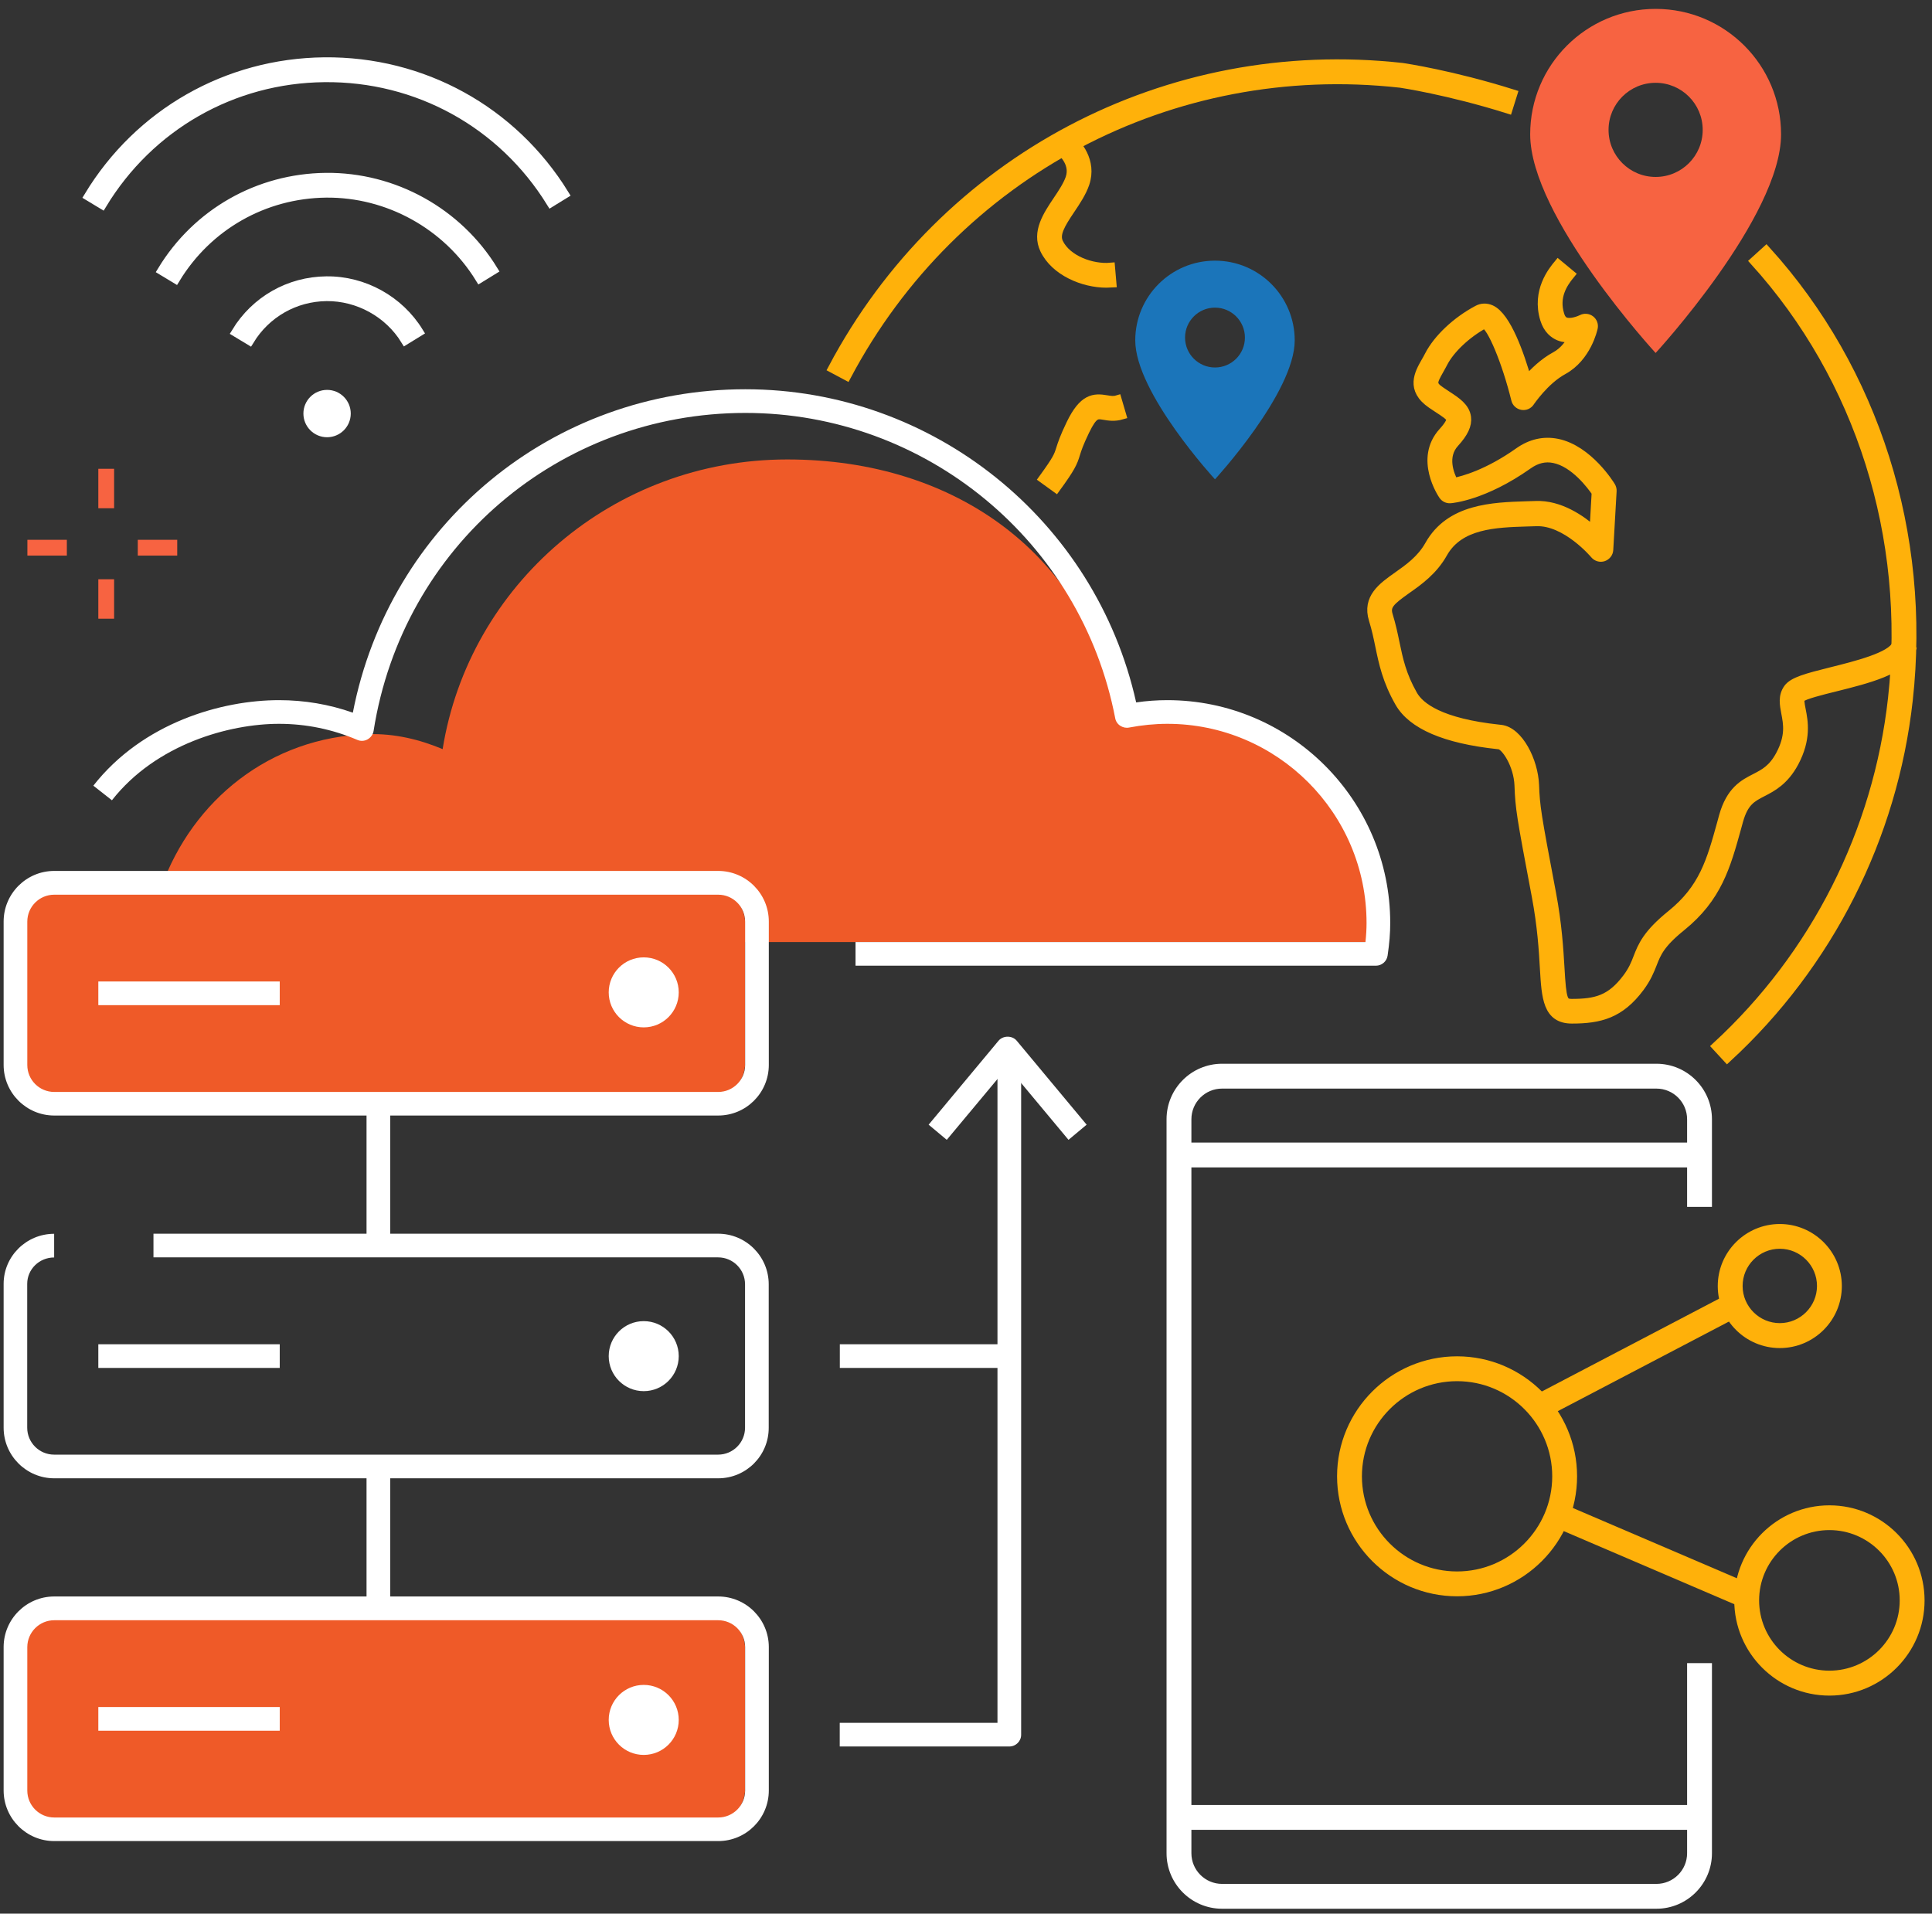 <svg width="213" height="211" viewBox="0 0 213 211" fill="none" xmlns="http://www.w3.org/2000/svg">
<rect x="0" y="0" width="213" height="211" fill="#333333" stroke="none"/>
<g id="Group">
<g id="Group_2">
<path id="Vector" d="M196.22 148.14C192.72 148.14 189.88 145.29 189.88 141.8C189.88 138.3 192.73 135.46 196.22 135.46C199.71 135.46 202.56 138.31 202.56 141.8C202.56 145.3 199.72 148.14 196.22 148.14ZM196.22 137.19C193.68 137.19 191.62 139.26 191.62 141.79C191.62 144.33 193.69 146.39 196.22 146.39C198.75 146.39 200.82 144.32 200.82 141.79C200.82 139.26 198.76 137.19 196.22 137.19Z" fill="#FFB10A" stroke="#FFB10A" stroke-miterlimit="10"/>
</g>
<g id="Group_3">
<path id="Vector_2" d="M190.312 143.346L169.237 154.382L170.044 155.923L191.119 144.887L190.312 143.346Z" fill="#FFB10A" stroke="#FFB10A" stroke-miterlimit="10"/>
</g>
<g id="Group_4">
<path id="Vector_3" d="M182.62 209.96H134.73C131.63 209.96 129.11 207.44 129.11 204.34V123.41C129.11 120.31 131.63 117.79 134.73 117.79H182.62C185.72 117.79 188.24 120.31 188.24 123.41V132.57H186.5V123.41C186.5 121.27 184.76 119.53 182.62 119.53H134.73C132.59 119.53 130.85 121.27 130.85 123.41V204.34C130.85 206.48 132.59 208.22 134.73 208.22H182.62C184.76 208.22 186.5 206.48 186.5 204.34V183.88H188.24V204.34C188.24 207.44 185.72 209.96 182.62 209.96Z" fill="white" stroke="white" stroke-miterlimit="10"/>
</g>
<g id="Group_5">
<path id="Vector_4" d="M160.64 175.51C153.62 175.51 147.91 169.8 147.91 162.78C147.91 155.76 153.62 150.05 160.64 150.05C167.66 150.05 173.37 155.76 173.37 162.78C173.37 169.8 167.65 175.51 160.64 175.51ZM160.64 151.79C154.58 151.79 149.65 156.72 149.65 162.78C149.65 168.84 154.58 173.77 160.64 173.77C166.7 173.77 171.63 168.84 171.63 162.78C171.63 156.72 166.7 151.79 160.64 151.79Z" fill="#FFB10A" stroke="#FFB10A" stroke-miterlimit="10"/>
</g>
<g id="Group_6">
<path id="Vector_5" d="M201.69 186.46C196.18 186.46 191.7 181.98 191.7 176.47C191.7 170.96 196.18 166.48 201.69 166.48C207.2 166.48 211.68 170.96 211.68 176.47C211.68 181.98 207.2 186.46 201.69 186.46ZM201.69 168.21C197.14 168.21 193.44 171.91 193.44 176.46C193.44 181.01 197.14 184.71 201.69 184.71C206.24 184.71 209.94 181.01 209.94 176.46C209.94 171.91 206.24 168.21 201.69 168.21Z" fill="#FFB10A" stroke="#FFB10A" stroke-miterlimit="10"/>
</g>
<g id="Group_7">
<path id="Vector_6" d="M172.777 166.547L172.092 168.146L192.165 176.749L192.85 175.149L172.777 166.547Z" fill="#FFB10A" stroke="#FFB10A" stroke-miterlimit="10"/>
</g>
<g id="Group_8">
<path id="Vector_7" d="M186.5 126.48H129.98V128.22H186.5V126.48Z" fill="white" stroke="white" stroke-miterlimit="10"/>
</g>
<g id="Group_9">
<path id="Vector_8" d="M186.5 199.52H129.98V201.26H186.5V199.52Z" fill="white" stroke="white" stroke-miterlimit="10"/>
</g>
<g id="Group_10">
<g id="Group_11">
<path id="Vector_9" d="M190.42 116.65L189.24 115.37C200.12 105.35 207.02 91.72 208.65 77C210.63 59.23 205.08 41.66 193.43 28.8L194.72 27.63C206.7 40.85 212.41 58.92 210.38 77.19C208.7 92.33 201.61 106.34 190.42 116.65Z" fill="#FFB10A" stroke="#FFB10A" stroke-miterlimit="10"/>
</g>
<g id="Group_12">
<path id="Vector_10" d="M93.34 41.44L91.8 40.62C104.02 17.58 128.67 4.56 154.59 7.44C154.84 7.48 160.04 8.24 166.78 10.36L166.26 12.02C159.66 9.95 154.42 9.17 154.37 9.17C129.19 6.37 105.22 19.03 93.34 41.44Z" fill="#FFB10A" stroke="#FFB10A" stroke-miterlimit="10"/>
</g>
<g id="Group_13">
<path id="Vector_11" d="M173.3 112.36C170.6 112.36 170.46 110.01 170.27 106.76C170.16 104.8 170 102.13 169.37 98.79C167.69 89.9 167.56 89.11 167.47 86.61C167.38 84.28 165.97 82.2 165.29 82.12L165.1 82.1C159.33 81.48 155.7 79.92 154.29 77.46C152.91 75.04 152.51 73.1 152.12 71.22C151.93 70.29 151.73 69.34 151.41 68.31C150.68 65.94 152.41 64.72 154.08 63.54C155.3 62.68 156.69 61.7 157.58 60.11C159.86 56.04 164.55 55.89 168.32 55.77L169.3 55.74C171.93 55.63 174.3 57.27 175.74 58.54L175.98 54.29C175.46 53.53 173.61 51.02 171.34 50.56C170.34 50.35 169.39 50.58 168.45 51.25C163.58 54.69 160.04 54.98 159.89 54.99C159.58 55.01 159.29 54.87 159.11 54.61C159 54.45 156.4 50.58 159.09 47.63C159.94 46.7 159.97 46.31 159.95 46.21C159.91 45.9 159.22 45.46 158.56 45.03C158.33 44.88 158.08 44.72 157.84 44.55C155.46 42.92 156.45 41.17 157.18 39.89C157.31 39.67 157.44 39.44 157.56 39.2C158.52 37.34 160.57 35.41 162.9 34.17C163.36 33.92 163.88 33.91 164.37 34.13C166.11 34.91 167.58 39.19 168.35 41.91C169.11 41.04 170.2 39.97 171.5 39.27C172.4 38.78 173 37.97 173.38 37.26C172.9 37.3 172.38 37.26 171.88 37.06C171.35 36.84 170.65 36.34 170.3 35.2C169.35 32.1 171.19 29.87 171.79 29.14L173.13 30.25C172.27 31.29 171.36 32.74 171.96 34.7C172.14 35.3 172.44 35.43 172.54 35.47C173.16 35.73 174.15 35.32 174.39 35.2C174.69 35.04 175.05 35.07 175.32 35.27C175.59 35.47 175.72 35.81 175.65 36.14C175.62 36.27 174.95 39.38 172.33 40.81C170.26 41.94 168.7 44.3 168.68 44.32C168.49 44.61 168.15 44.76 167.81 44.7C167.47 44.64 167.19 44.39 167.11 44.05C166.09 39.9 164.44 35.93 163.64 35.72C161.7 36.78 159.89 38.47 159.1 40.01C158.97 40.27 158.82 40.52 158.69 40.76C157.91 42.14 157.79 42.42 158.82 43.13C159.06 43.29 159.29 43.44 159.51 43.59C160.55 44.27 161.54 44.91 161.68 46.01C161.79 46.85 161.38 47.72 160.37 48.83C159.01 50.32 159.8 52.31 160.27 53.2C161.35 52.99 164.03 52.26 167.44 49.85C168.78 48.9 170.21 48.58 171.69 48.88C175.1 49.58 177.5 53.46 177.6 53.63C177.69 53.78 177.74 53.96 177.73 54.13L177.36 60.62C177.34 60.98 177.1 61.28 176.76 61.4C176.42 61.51 176.05 61.4 175.82 61.13C175.79 61.09 172.67 57.39 169.36 57.52C169.04 57.53 168.7 57.54 168.36 57.55C164.86 57.66 160.89 57.78 159.08 61C158 62.93 156.37 64.08 155.06 65C153.31 66.24 152.72 66.76 153.05 67.83C153.39 68.93 153.6 69.93 153.8 70.9C154.18 72.73 154.54 74.45 155.78 76.63C156.54 77.97 158.81 79.71 165.26 80.4L165.46 80.42C167.43 80.64 169.08 83.91 169.18 86.57C169.27 88.94 169.39 89.72 171.05 98.49C171.7 101.93 171.86 104.68 171.98 106.68C172.19 110.35 172.33 110.62 173.27 110.64C175.99 110.64 177.6 110.22 179.39 107.83C180.03 106.97 180.29 106.32 180.56 105.62C181.06 104.33 181.58 103 184.27 100.83C187.81 97.97 188.65 94.95 189.81 90.76L190.01 90.02C190.8 87.19 192.24 86.44 193.52 85.79C194.51 85.28 195.44 84.8 196.27 83.25C197.38 81.18 197.11 79.81 196.88 78.6C196.71 77.7 196.52 76.77 197.13 75.92C197.68 75.15 199.15 74.75 201.92 74.06C204.56 73.4 208.56 72.41 209.06 71.09L210.68 71.71C209.85 73.88 205.86 74.87 202.33 75.75C200.87 76.11 198.87 76.61 198.52 76.95C198.37 77.16 198.44 77.55 198.58 78.27C198.83 79.54 199.2 81.46 197.8 84.08C196.71 86.1 195.38 86.79 194.31 87.34C193.13 87.95 192.27 88.39 191.68 90.49L191.48 91.22C190.28 95.55 189.34 98.96 185.36 102.18C183.03 104.06 182.64 105.08 182.18 106.25C181.89 106.99 181.56 107.83 180.78 108.88C178.61 111.79 176.39 112.36 173.3 112.36Z" fill="#FFB10A" stroke="#FFB10A" stroke-miterlimit="10"/>
</g>
<g id="Group_14">
<path id="Vector_12" d="M116.42 53.8L115.01 52.78C116.57 50.63 116.69 50.28 116.93 49.51C117.1 48.97 117.34 48.23 118.05 46.76C119.43 43.89 120.61 43.84 122 44.08C122.41 44.15 122.77 44.21 123.17 44.09L123.66 45.76C122.87 45.99 122.22 45.88 121.7 45.79C120.92 45.66 120.54 45.59 119.61 47.51C118.95 48.88 118.74 49.52 118.58 50.04C118.29 51 118.08 51.52 116.42 53.8Z" fill="#FFB10A" stroke="#FFB10A" stroke-miterlimit="10"/>
</g>
<g id="Group_15">
<path id="Vector_13" d="M121.98 31.22C119.41 31.22 116.31 29.91 115.16 27.51C114.24 25.6 115.49 23.74 116.59 22.1C117.14 21.28 117.7 20.44 117.97 19.66C118.59 17.84 116.86 16.55 116.78 16.5L117.79 15.09C118.78 15.8 120.44 17.78 119.61 20.23C119.27 21.23 118.64 22.17 118.03 23.08C116.91 24.74 116.27 25.82 116.72 26.77C117.63 28.66 120.39 29.65 122.43 29.47L122.58 31.2C122.39 31.21 122.19 31.22 121.98 31.22Z" fill="#FFB10A" stroke="#FFB10A" stroke-miterlimit="10"/>
</g>
</g>
<g id="Group_16">
<path id="Vector_14" d="M19.35 30.74L17.86 29.84C21.72 23.48 28.48 19.64 35.92 19.56C43.43 19.48 50.47 23.4 54.38 29.77L52.9 30.68C49.3 24.82 42.8 21.22 35.94 21.29C29.1 21.37 22.9 24.9 19.35 30.74Z" fill="white" stroke="white" stroke-miterlimit="10"/>
</g>
<g id="Group_17">
<path id="Vector_15" d="M27.51 37.54L26.02 36.64C28.15 33.13 31.88 31.01 35.98 30.97C40.1 30.92 44.01 33.09 46.17 36.6L44.69 37.51C42.85 34.51 39.49 32.67 36 32.7C32.5 32.74 29.33 34.55 27.51 37.54Z" fill="white" stroke="white" stroke-miterlimit="10"/>
</g>
<g id="Group_18">
<path id="Vector_16" d="M11.26 22.54L9.77 21.64C15.32 12.47 25.04 6.93 35.75 6.82C46.58 6.71 56.51 12.16 62.22 21.41L60.74 22.32C55.35 13.6 45.99 8.45 35.76 8.56C25.66 8.66 16.5 13.89 11.26 22.54Z" fill="white" stroke="white" stroke-miterlimit="10"/>
</g>
<g id="Group_19">
<path id="Vector_17" d="M78.02 97.78C80.3 97.78 82.15 99.55 82.15 101.73V103.87H151.85C151.85 97.6 149.31 92.11 146.46 88.19C142.12 82.22 132.68 77.19 123.27 78.76C119.85 61.29 105.55 50.66 86.79 50.66C67.58 50.66 51.7 64.51 48.8 82.6C46.28 81.54 43.5 80.86 40.58 80.95C29.74 81.28 21.25 88.24 17.79 97.79H78.02V97.78Z" fill="#EF5A28"/>
</g>
<g id="Group_20">
<path id="Vector_18" d="M151.69 106.48H94.32V103.87H150.54C150.62 103.12 150.66 102.43 150.66 101.77C150.66 89.66 140.81 79.81 128.7 79.81C127.32 79.81 125.9 79.95 124.48 80.22C124.14 80.29 123.79 80.21 123.5 80.02C123.21 79.83 123.01 79.53 122.95 79.19C119.2 59.69 102.05 45.53 82.18 45.53C61.63 45.53 44.39 60.27 41.19 80.58C41.13 80.98 40.88 81.32 40.53 81.52C40.18 81.72 39.76 81.74 39.39 81.58C36.65 80.41 33.75 79.81 30.76 79.81C25.31 79.81 17.22 82.02 12.34 88.24L10.29 86.63C15.74 79.68 24.44 77.2 30.76 77.2C33.56 77.2 36.29 77.66 38.9 78.58C42.93 57.82 60.88 42.92 82.18 42.92C102.88 42.92 120.79 57.37 125.26 77.45C126.42 77.28 127.57 77.2 128.7 77.2C142.25 77.2 153.27 88.22 153.27 101.77C153.27 102.88 153.18 104.02 152.98 105.37C152.89 106 152.34 106.48 151.69 106.48Z" fill="white"/>
</g>
<g id="Group_21">
<path id="Vector_19" d="M77.97 97.78H6.32C4.01 97.78 2.14 99.6 2.14 101.84V117.19C2.14 119.43 4.01 121.25 6.32 121.25H77.97C80.28 121.25 82.15 119.43 82.15 117.19V101.84C82.15 99.6 80.28 97.78 77.97 97.78Z" fill="#EF5A28"/>
</g>
<g id="Group_22">
<path id="Vector_20" d="M77.97 177.78H6.32C4.01 177.78 2.14 179.6 2.14 181.84V197.19C2.14 199.43 4.01 201.25 6.32 201.25H77.97C80.28 201.25 82.15 199.43 82.15 197.19V181.84C82.15 179.6 80.28 177.78 77.97 177.78Z" fill="#EF5A28"/>
</g>
<g id="Group_23">
<path id="Vector_21" d="M79.18 163H5.98C2.91 163 0.4 160.5 0.4 157.42V141.56C0.4 138.52 2.9 136.04 5.97 136.04V138.65C4.33 138.65 3 139.95 3 141.56V157.42C3 159.06 4.33 160.39 5.97 160.39H79.17C80.81 160.39 82.14 159.06 82.14 157.42V141.61C82.14 139.97 80.81 138.64 79.17 138.64H16.92V136.03H79.17C82.24 136.03 84.75 138.53 84.75 141.61V157.42C84.76 160.5 82.26 163 79.18 163Z" fill="white"/>
</g>
<g id="Group_24">
<path id="Vector_22" d="M79.18 203H5.98C2.91 203 0.4 200.5 0.4 197.42V181.61C0.4 178.54 2.9 176.03 5.98 176.03H79.18C82.25 176.03 84.76 178.53 84.76 181.61V197.42C84.76 200.5 82.26 203 79.18 203ZM5.98 178.65C4.34 178.65 3.01 179.98 3.01 181.62V197.43C3.01 199.07 4.34 200.4 5.98 200.4H79.18C80.82 200.4 82.15 199.07 82.15 197.43V181.62C82.15 179.98 80.82 178.65 79.18 178.65H5.98Z" fill="white"/>
</g>
<g id="Group_25">
<path id="Vector_23" d="M79.18 123H5.98C2.91 123 0.4 120.5 0.4 117.42V101.61C0.4 98.54 2.9 96.03 5.98 96.03H79.18C82.25 96.03 84.76 98.53 84.76 101.61V117.42C84.76 120.5 82.26 123 79.18 123ZM5.98 98.65C4.34 98.65 3.01 99.98 3.01 101.62V117.43C3.01 119.07 4.34 120.4 5.98 120.4H79.18C80.82 120.4 82.15 119.07 82.15 117.43V101.62C82.15 99.98 80.82 98.65 79.18 98.65H5.98Z" fill="white"/>
</g>
<g id="Group_26">
<path id="Vector_24" d="M70.97 113.28C73.102 113.28 74.83 111.552 74.83 109.42C74.83 107.288 73.102 105.56 70.97 105.56C68.838 105.56 67.11 107.288 67.11 109.42C67.11 111.552 68.838 113.28 70.97 113.28Z" fill="white"/>
</g>
<g id="Group_27">
<path id="Vector_25" d="M30.84 108.22H10.84V110.83H30.84V108.22Z" fill="white"/>
</g>
<g id="Group_28">
<path id="Vector_26" d="M70.97 153.39C73.102 153.39 74.83 151.662 74.83 149.53C74.83 147.398 73.102 145.67 70.97 145.67C68.838 145.67 67.11 147.398 67.11 149.53C67.11 151.662 68.838 153.39 70.97 153.39Z" fill="white"/>
</g>
<g id="Group_29">
<path id="Vector_27" d="M30.84 148.22H10.84V150.83H30.84V148.22Z" fill="white"/>
</g>
<g id="Group_30">
<path id="Vector_28" d="M70.97 193.5C73.102 193.5 74.83 191.772 74.83 189.64C74.83 187.508 73.102 185.78 70.97 185.78C68.838 185.78 67.11 187.508 67.11 189.64C67.11 191.772 68.838 193.5 70.97 193.5Z" fill="white"/>
</g>
<g id="Group_31">
<path id="Vector_29" d="M30.84 188.22H10.84V190.83H30.84V188.22Z" fill="white"/>
</g>
<g id="Group_32">
<path id="Vector_30" d="M43.02 121.26H40.41V136.91H43.02V121.26Z" fill="white"/>
</g>
<g id="Group_33">
<path id="Vector_31" d="M43.02 162.13H40.41V176.91H43.02V162.13Z" fill="white"/>
</g>
<g id="Group_34">
<path id="Vector_32" d="M117.8 125.68L111.09 117.63L104.38 125.68L102.38 124.01L110.09 114.75C110.59 114.16 111.6 114.16 112.09 114.75L119.8 124.01L117.8 125.68Z" fill="white"/>
</g>
<g id="Group_35">
<path id="Vector_33" d="M111.28 192.57H92.58V189.96H109.97V116.91H112.58V191.26C112.59 191.98 112 192.57 111.28 192.57Z" fill="white"/>
</g>
<g id="Group_36">
<path id="Vector_34" d="M110.85 148.22H92.59V150.83H110.85V148.22Z" fill="white"/>
</g>
<g id="Group_37">
<path id="Vector_35" d="M182.53 0.98C174.89 0.98 168.7 7.17 168.7 14.81C168.7 23.9 182.53 38.92 182.53 38.92C182.53 38.92 196.36 23.9 196.36 14.81C196.36 7.17 190.17 0.98 182.53 0.98ZM182.53 19.51C179.67 19.51 177.34 17.19 177.34 14.32C177.34 11.46 179.66 9.13 182.53 9.13C185.39 9.13 187.72 11.45 187.72 14.32C187.72 17.19 185.4 19.51 182.53 19.51Z" fill="#F76341"/>
</g>
<g id="Group_38">
<path id="Vector_36" d="M133.95 28.74C129.09 28.74 125.16 32.68 125.16 37.53C125.16 43.31 133.95 52.85 133.95 52.85C133.95 52.85 142.74 43.3 142.74 37.53C142.74 32.68 138.81 28.74 133.95 28.74ZM133.95 40.52C132.13 40.52 130.65 39.04 130.65 37.22C130.65 35.4 132.13 33.92 133.95 33.92C135.77 33.92 137.25 35.4 137.25 37.22C137.25 39.05 135.77 40.52 133.95 40.52Z" fill="#1B75BA"/>
</g>
<g id="Group_39">
<path id="Vector_37" d="M36.06 48.21C37.502 48.21 38.67 47.041 38.67 45.6C38.67 44.158 37.502 42.99 36.06 42.99C34.619 42.99 33.45 44.158 33.45 45.6C33.45 47.041 34.619 48.21 36.06 48.21Z" fill="white"/>
</g>
<g id="Group_40">
<g id="Group_41">
<path id="Vector_38" d="M12.58 51.69H10.84V56.04H12.58V51.69Z" fill="#F76341"/>
</g>
<g id="Group_42">
<path id="Vector_39" d="M12.58 63.87H10.84V68.22H12.58V63.87Z" fill="#F76341"/>
</g>
<g id="Group_43">
<path id="Vector_40" d="M7.37 59.52H3.02V61.26H7.37V59.52Z" fill="#F76341"/>
</g>
<g id="Group_44">
<path id="Vector_41" d="M19.54 59.52H15.19V61.26H19.54V59.52Z" fill="#F76341"/>
</g>
</g>
</g>
</svg>
